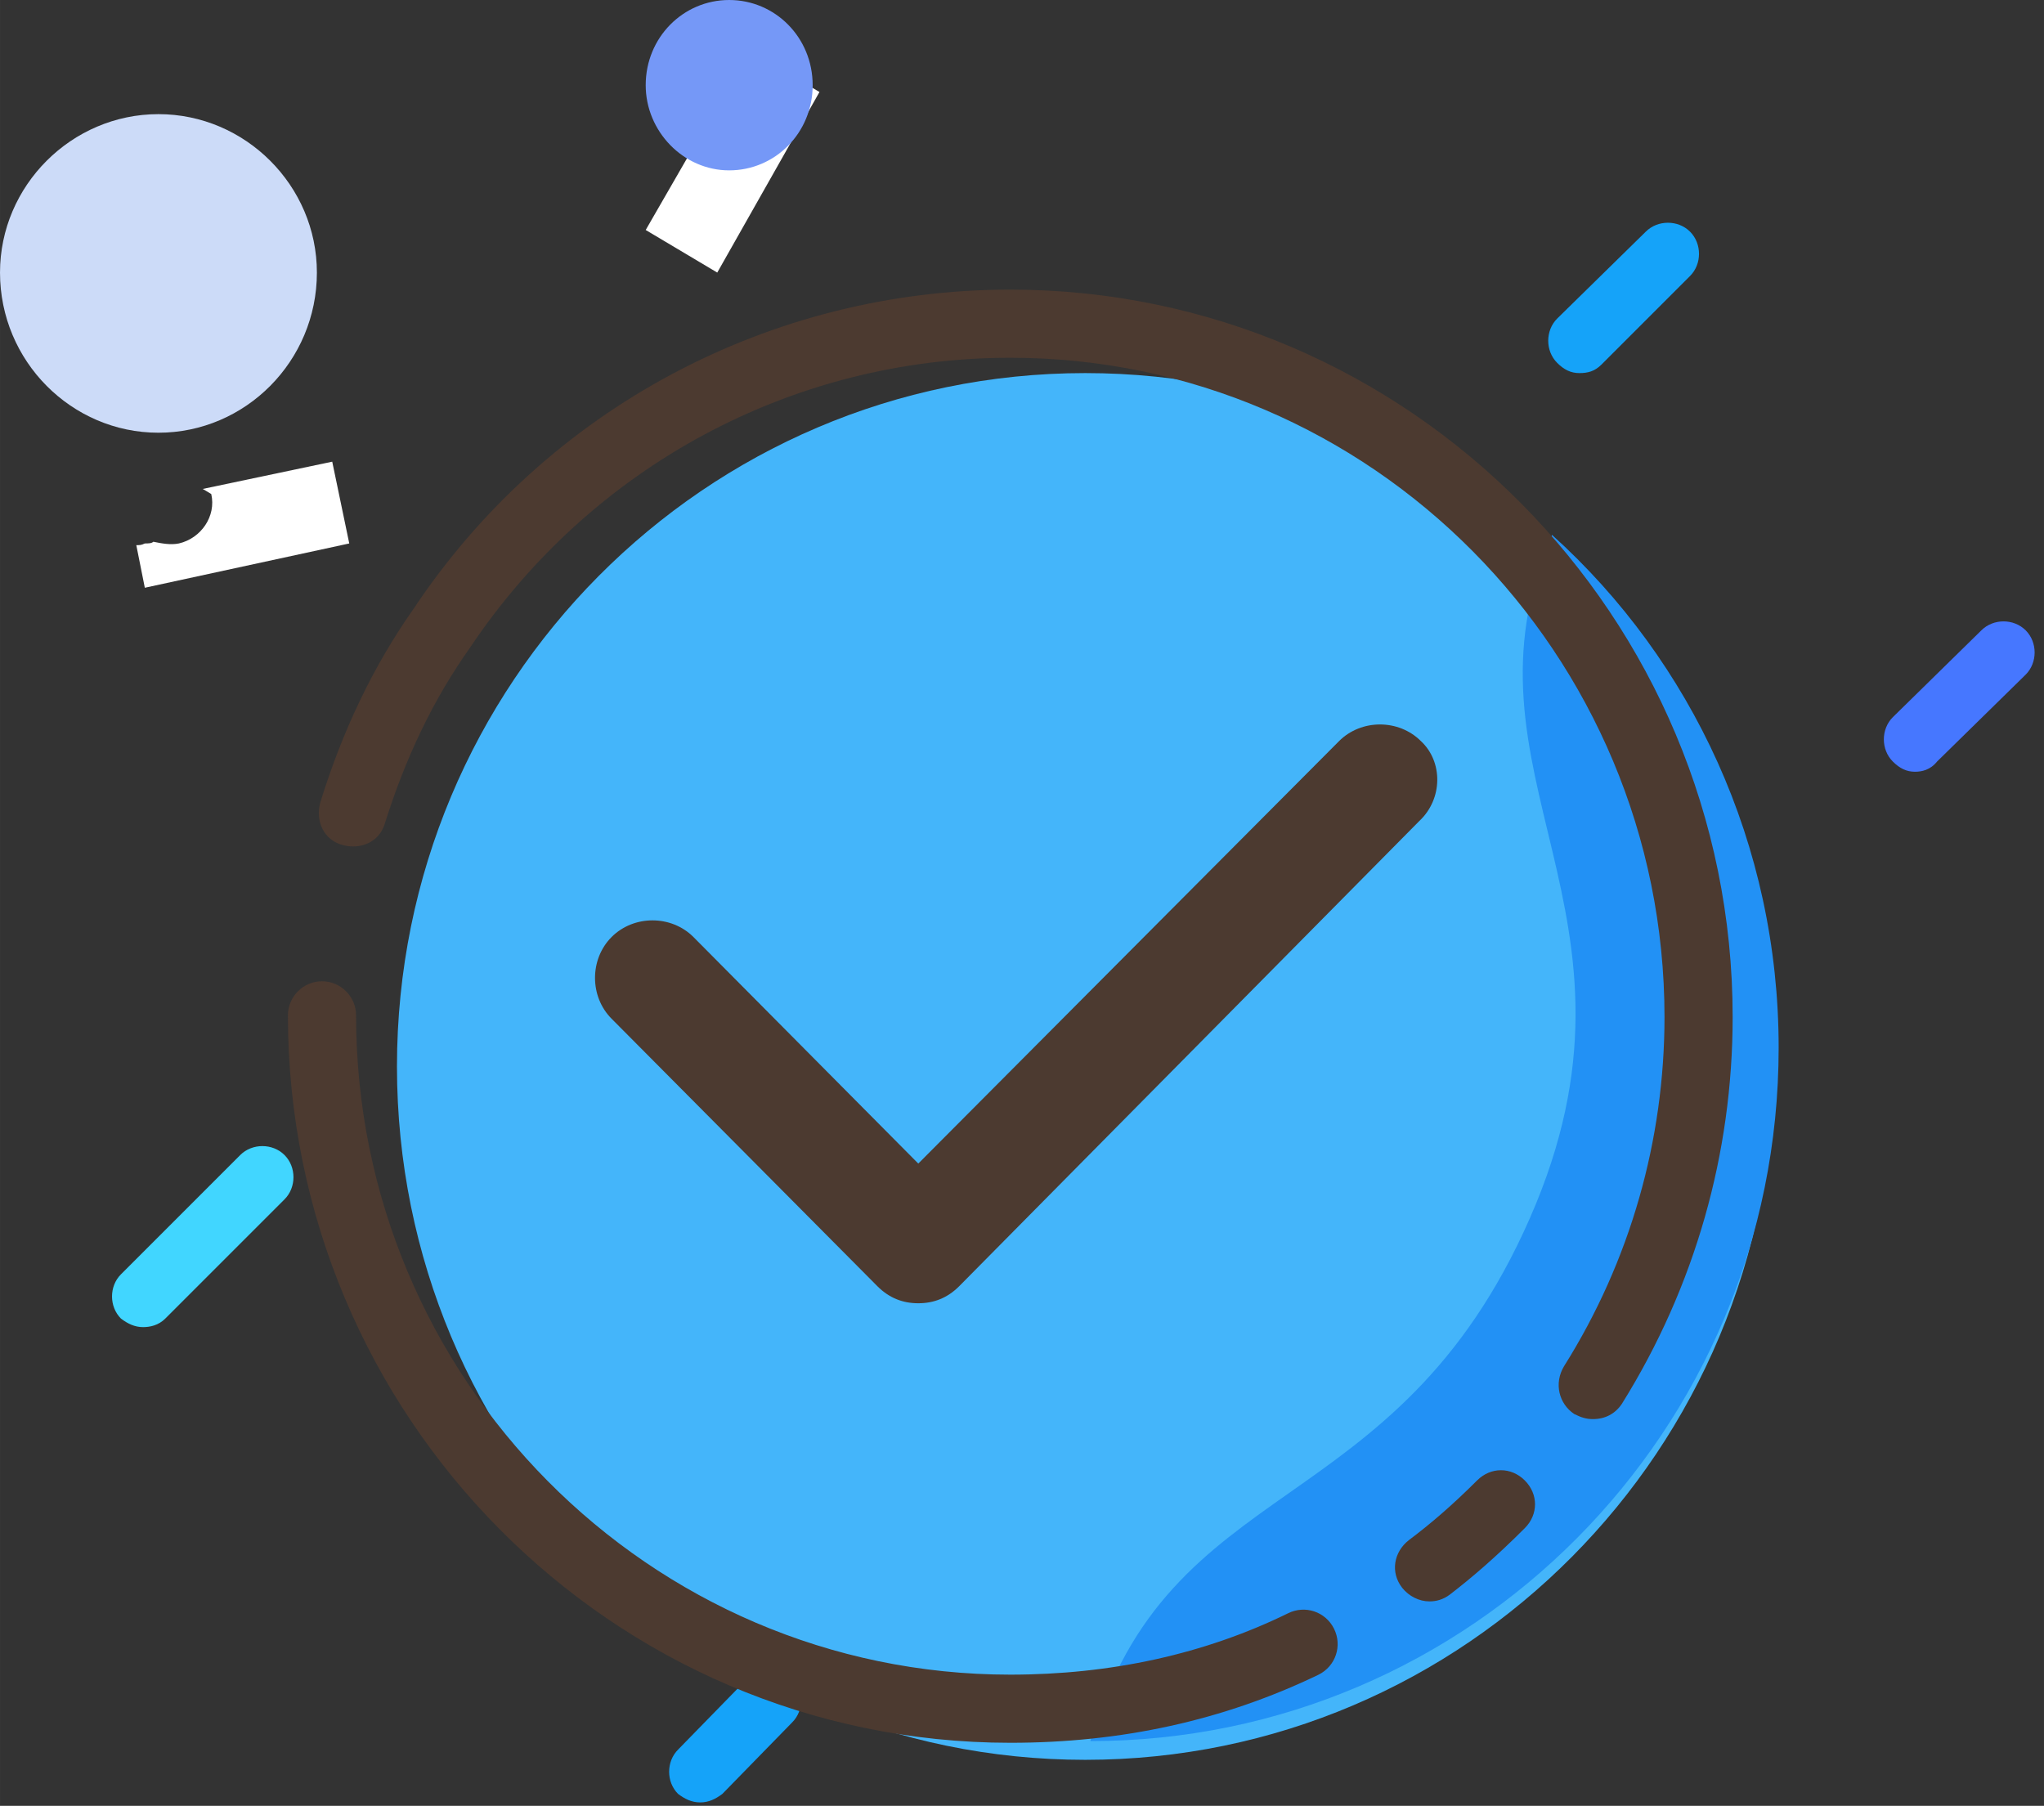 <?xml version="1.0" standalone="no"?><!DOCTYPE svg PUBLIC "-//W3C//DTD SVG 1.1//EN" "http://www.w3.org/Graphics/SVG/1.1/DTD/svg11.dtd"><svg t="1520559255405" class="icon" style="" viewBox="0 0 1159 1024" version="1.1" xmlns="http://www.w3.org/2000/svg" p-id="10720" xmlns:xlink="http://www.w3.org/1999/xlink" width="36.219" height="32"><rect x="0" y="0" width="1159" height="1024" fill="#333333" stroke="none"/><defs><style type="text/css"></style></defs><path d="M77.283 309.132l4.83 24.151 115.925-25.117-9.66-46.37-73.419 15.457 4.83 2.898c2.898 12.558-5.796 25.117-18.355 28.015-4.83 0.966-9.66 0-14.491-0.966-0.966 0.966-2.898 0.966-4.83 0.966-1.932 0.966-2.898 0.966-4.83 0.966zM412.498 56.996c0.966-2.898 0.966-4.83 0-7.728l11.592-21.253 40.574 24.151-57.962 102.4-40.574-24.151 32.845-56.996c1.932-0.966 4.83-1.932 6.762-3.864s3.864-3.864 4.83-5.796 0.966-4.83 1.932-6.762z" fill="#FFFFFF" p-id="10721"></path><path d="M397.042 1022.068c-4.83 0-8.694-1.932-12.558-4.83-6.762-6.762-6.762-18.355 0-25.117l39.608-40.574c6.762-6.762 18.355-6.762 25.117 0 6.762 6.762 6.762 18.355 0 25.117l-39.608 40.574c-3.864 2.898-7.728 4.83-12.558 4.83z" fill="#15A3F9" p-id="10722"></path><path d="M81.147 752.543c-4.83 0-8.694-1.932-12.558-4.83-6.762-6.762-6.762-18.355 0-25.117l67.623-67.623c6.762-6.762 18.355-6.762 25.117 0 6.762 6.762 6.762 18.355 0 25.117l-67.623 67.623c-3.864 3.864-8.694 4.83-12.558 4.83zM487.849 929.328c-4.83 0-8.694-1.932-12.558-4.83-6.762-6.762-6.762-18.355 0-25.117l67.623-67.623c6.762-6.762 18.355-6.762 25.117 0 6.762 6.762 6.762 18.355 0 25.117l-67.623 67.623c-2.898 2.898-7.728 4.83-12.558 4.83z" fill="#41D6FF" p-id="10723"></path><path d="M895.517 211.562c-4.83 0-8.694-1.932-12.558-5.796-6.762-6.762-6.762-18.355 0-25.117l50.234-49.268c6.762-6.762 18.355-6.762 25.117 0s6.762 18.355 0 25.117L908.075 206.732c-3.864 3.864-7.728 4.83-12.558 4.83z" fill="#15A3F9" p-id="10724"></path><path d="M1085.826 437.615c-4.83 0-8.694-1.932-12.558-5.796-6.762-6.762-6.762-18.355 0-25.117l50.234-49.268c6.762-6.762 18.355-6.762 25.117 0s6.762 18.355 0 25.117l-50.234 49.268c-3.864 4.83-8.694 5.796-12.558 5.796z" fill="#4677FF" p-id="10725"></path><path d="M615.366 211.562c-215.426 0-390.279 175.819-390.279 393.177s174.853 393.177 390.279 393.177 390.279-175.819 390.279-393.177c0-217.358-174.853-393.177-390.279-393.177z" fill="#44B5FA" p-id="10726"></path><path d="M89.842 64.725C40.574 64.725 0 105.298 0 154.566c0 50.234 40.574 90.808 89.842 90.808s89.842-40.574 89.842-90.808c0-49.268-40.574-89.842-89.842-89.842z" fill="#CCDBF8" p-id="10727"></path><path d="M413.464 0c-26.083 0-47.336 21.253-47.336 48.302 0 26.083 21.253 48.302 47.336 48.302s47.336-21.253 47.336-48.302-21.253-48.302-47.336-48.302z" fill="#7598F7" p-id="10728"></path><path d="M867.502 690.717c-76.317 173.887-204.8 142.974-249.238 296.574 215.426 0 390.279-175.819 390.279-393.177 0-114.958-49.268-219.291-128.483-290.777-58.928 136.211 63.758 213.494-12.558 387.381z" fill="#2291F5" p-id="10729"></path><path d="M572.86 988.257c-226.053 0-409.6-185.479-409.6-412.498 0-10.626 8.694-19.321 19.321-19.321s19.321 8.694 19.321 19.321c0 205.766 166.158 373.857 370.958 373.857 56.996 0 110.128-11.592 157.464-34.777 9.66-4.83 21.253-0.966 26.083 8.694s0.966 21.253-8.694 26.083c-54.098 26.083-112.06 38.642-174.853 38.642zM810.506 908.075c-5.796 0-11.592-2.898-15.457-7.728-6.762-8.694-4.83-20.287 3.864-27.049 11.592-8.694 24.151-19.321 38.642-33.811 7.728-7.728 19.321-7.728 27.049 0s7.728 19.321 0 27.049c-16.423 16.423-29.947 28.015-42.506 37.675-3.864 2.898-7.728 3.864-11.592 3.864z m92.74-103.366c-3.864 0-6.762-0.966-10.626-2.898-8.694-5.796-11.592-17.389-5.796-27.049 37.675-59.894 56.996-128.483 56.996-198.038C943.819 370.958 777.66 202.868 572.86 202.868c-123.653 0-237.645 61.826-306.234 164.226-21.253 29.947-36.709 62.792-48.302 99.502-2.898 10.626-13.525 15.457-24.151 12.558-10.626-2.898-15.457-13.525-12.558-24.151 12.558-40.574 29.947-77.283 53.132-110.128C310.098 231.849 436.649 164.226 572.86 164.226c226.053 0 409.6 185.479 409.6 412.498 0 77.283-21.253 152.634-62.792 219.291-3.864 5.796-9.66 8.694-16.423 8.694z" fill="#4C3A30" p-id="10730"></path><path d="M804.709 465.63l-260.83 263.728c-6.762 6.762-14.491 9.66-23.185 9.66s-16.423-2.898-23.185-9.66L346.808 577.691c-12.558-12.558-12.558-33.811 0-46.37s33.811-12.558 46.37 0l127.517 128.483 238.611-239.577c12.558-12.558 33.811-12.558 46.37 0 12.558 11.592 12.558 32.845-0.966 45.404z" fill="#4C3A30" p-id="10731"></path></svg>